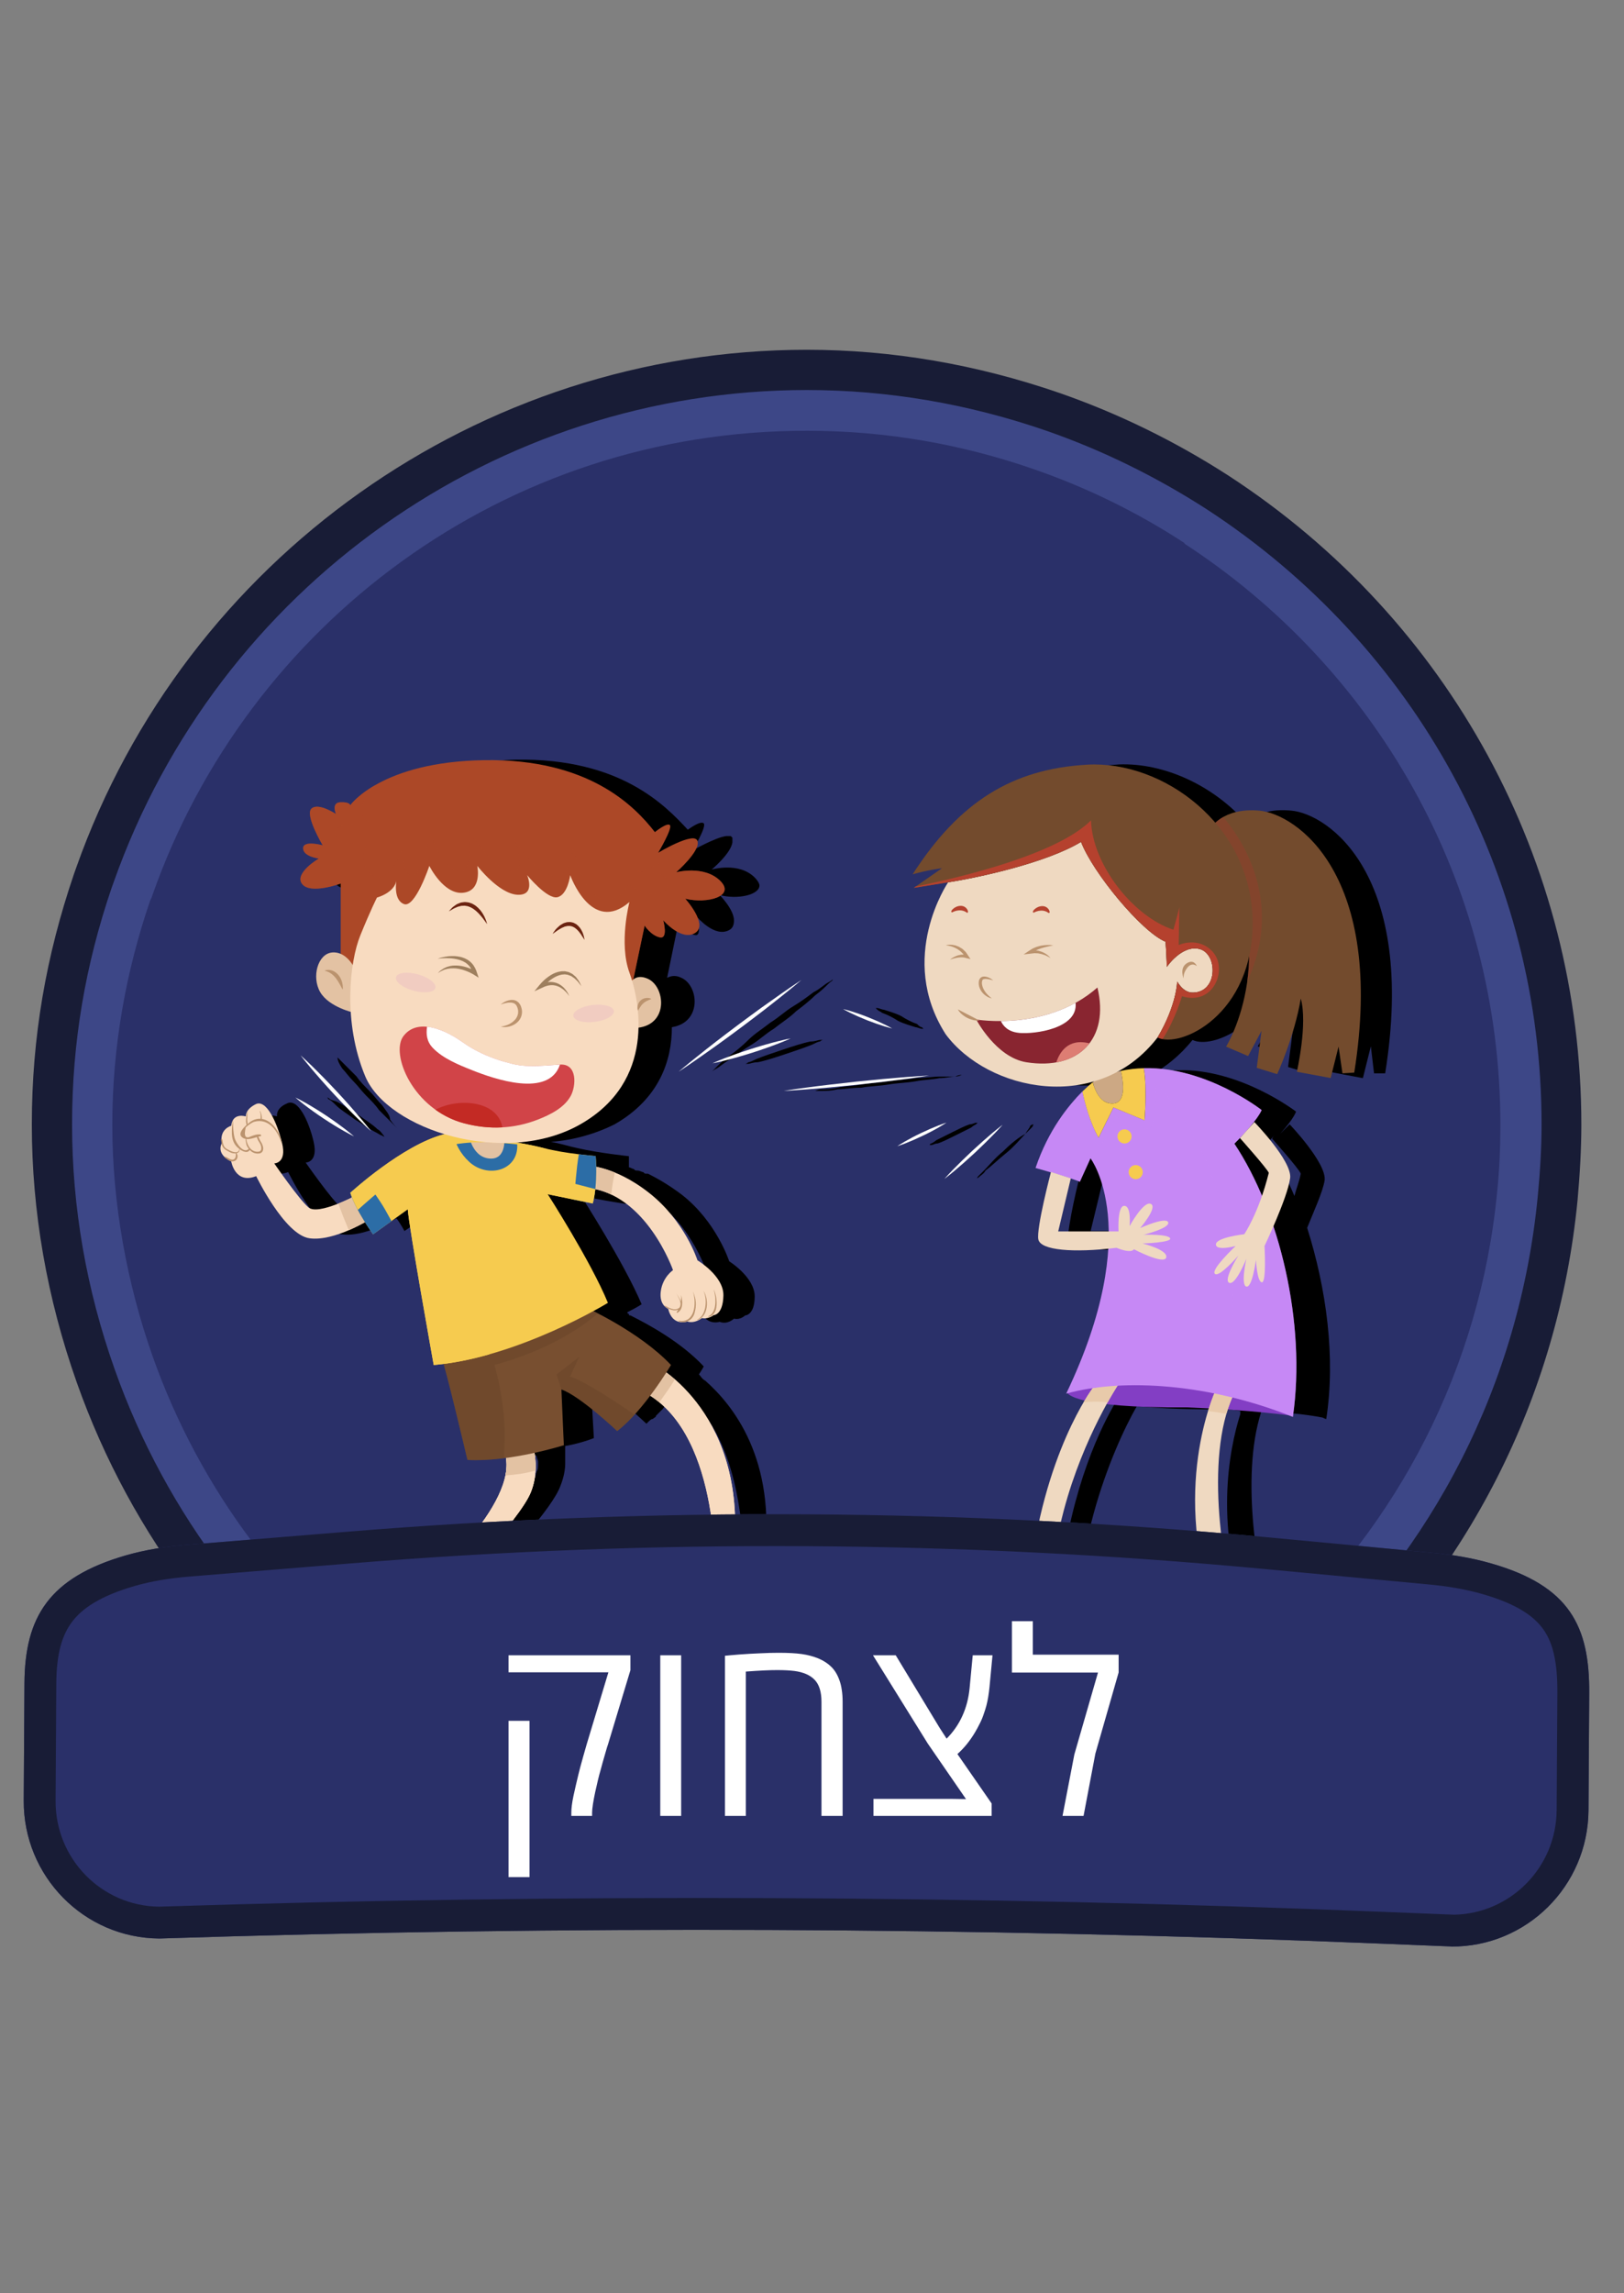 <svg width="102" height="144" viewBox="0 0 102 144" fill="none" xmlns="http://www.w3.org/2000/svg">
<rect x="0" y="0" width="102" height="144" fill="#808080" stroke="none"/>
<path d="M50.675 119.285C30.128 119.285 11.693 106.232 4.824 86.815C2.951 81.522 1.999 76.081 1.999 70.609C1.999 65.138 2.891 60.024 4.646 54.88L4.794 54.463C11.663 35.076 30.099 21.963 50.675 21.963C56.027 21.963 61.35 22.885 66.524 24.669C70.211 25.948 73.809 27.702 77.169 29.873C91.055 38.912 99.321 54.136 99.321 70.609C99.321 72.126 99.232 73.702 99.083 75.367C96.645 100.404 75.831 119.285 50.645 119.285H50.675Z" fill="#181C36"/>
<path d="M50.675 116.757C31.199 116.757 13.715 104.388 7.203 85.982C5.419 80.957 4.527 75.783 4.527 70.609C4.527 65.435 5.359 60.589 7.024 55.712L7.143 55.385C13.685 36.89 31.169 24.491 50.675 24.491C55.76 24.491 60.814 25.353 65.721 27.048C69.229 28.267 72.619 29.932 75.801 31.984C88.943 40.547 96.823 54.969 96.823 70.609C96.823 72.066 96.734 73.553 96.585 75.099C94.296 98.828 74.552 116.728 50.675 116.728V116.757Z" fill="#3D4787"/>
<path d="M74.432 34.125C71.489 32.193 68.277 30.617 64.917 29.457C60.457 27.911 55.699 27.048 50.704 27.048C31.674 27.019 15.558 39.21 9.581 56.188C9.551 56.307 9.492 56.426 9.432 56.545C7.916 60.976 7.053 65.704 7.053 70.639C7.053 75.575 7.975 80.601 9.581 85.15C15.558 102.069 31.674 114.231 50.645 114.231C73.302 114.231 91.887 96.955 94.028 74.891C94.176 73.494 94.236 72.067 94.236 70.639C94.236 55.326 86.326 41.886 74.373 34.125H74.432Z" fill="#2A3069"/>
<g clip-path="url(#clip0_1172_15778)">
<path d="M53.9 100.1C53.6 99.1 52.7 97.6 50.8 98.3H50.7C50.5 98.4 50.4 98.5 50.2 98.7C50.4 98.5 50.6 98.4 50.7 98.3L48.6 98.8C48.6 98.8 48.5 98.3 48 98.3V98C48.8 91.6 46 88.2 44.3 86.7C44.1 86.6 44 86.4 43.9 86.3C44.1 86 44.2 85.8 44.2 85.8C42.8 84.3 40.8 83.2 39.6 82.6C39.5 82.6 39.5 82.6 39.5 82.5C39.5 82.5 39.4 82.5 39.4 82.4C40 82.1 40.3 81.9 40.3 81.9C39.2 79.3 36.5 75.1 36.5 75.1L38.1 75.4L39.3 75.6C39.4 75.3 39.4 75 39.5 74.7C39.6 74.7 39.7 74.7 39.8 74.8C39.9 74.8 39.9 74.9 40 74.9C40.2 75 40.3 75 40.5 75.1C43.2 76.3 44.4 79.9 44.4 79.9C44.4 79.9 43.8 80.3 43.6 81.2C43.4 82 44 82.2 44 82.2C44.3 83.3 45.2 83 45.2 83C45.7 83.2 46.1 82.8 46.1 82.8C46.5 82.9 46.8 82.6 46.8 82.6C46.8 82.6 47.4 82.6 47.4 81.4C47.4 80.2 45.8 79.2 45.8 79.2C45.8 79.2 45 76.7 42.8 75C42 74.4 41.3 74 40.7 73.7H40.6C40.5 73.7 40.5 73.7 40.4 73.6C40.3 73.6 40.2 73.5 40 73.5C39.9 73.5 39.9 73.5 39.8 73.4C39.7 73.4 39.6 73.3 39.5 73.3C39.5 73 39.5 72.8 39.5 72.7V72.6C39.5 72.6 37.6 72.4 36.3 72.1C35.8 72 35.2 71.8 34.6 71.7C36 71.6 37.4 71.2 38.6 70.6C41.4 69 42.2 66.6 42.2 64.5C44.1 64.2 43.9 61.9 42.8 61.4C42.4 61.2 42.1 61.3 41.9 61.4L42.6 58C42.6 58 43 58.6 43.6 58.7C43.9 58.8 43.9 58.5 43.9 58.2C43.9 57.9 43.8 57.6 43.8 57.6C43.8 57.6 44.9 58.9 45.8 58.4C46 58.3 46.1 58.1 46.1 57.8C46.1 57.1 45.2 56.2 45.2 56.2C46.3 56.5 47.7 56.2 47.7 55.6C47.7 55.5 47.6 55.3 47.4 55.1C46.4 54.1 44.7 54.6 44.7 54.6C44.7 54.6 45.9 53.6 46 52.9C46 52.8 46 52.7 46 52.6L45.9 52.5C45.9 52.5 45.8 52.5 45.7 52.5C45.7 52.5 45.7 52.5 45.6 52.5C44.9 52.6 43.5 53.4 43.5 53.4C43.5 53.4 44.4 51.9 44.2 51.7C44 51.5 43.2 52.1 43.2 52.1C41.8 50.6 39 47.6 32.4 47.7C28.9 47.8 26.7 48.6 25.5 49.3C25.5 49.3 25.4 49.3 25.4 49.4L25.3 49.5C25.2 49.6 25.1 49.6 25 49.7C25 49.7 24.9 49.7 24.9 49.8C24.8 49.8 24.8 49.8 24.7 49.9C24.7 49.9 24.7 49.9 24.6 49.9C24.6 50 24.5 50.1 24.4 50.1C24.3 50.2 24.3 50.2 24.2 50.3L24.1 50.4C24.1 50.4 24.1 50.5 24 50.5C24 50.5 24 50.3 23.4 50.3C23.1 50.4 23 50.6 23 50.8C23 51 23.1 51.2 23.1 51.2C23.1 51.2 22 50.5 21.6 50.9C21.5 50.8 21.5 50.9 21.5 51C21.4 51.6 22.3 53.1 22.3 53.1C22.3 53.1 21.1 52.8 21.1 53.3C21.1 53.8 22.1 53.9 22.1 53.9C22.1 53.9 20.9 54.6 21 55.2C21 55.3 21 55.4 21.1 55.5C21.6 56.2 23.5 55.5 23.5 55.5V59.9C23.3 59.8 23.2 59.8 22.9 59.8C22 59.9 21.6 61.3 22.2 62.3C22.5 63 23.6 63.4 24 63.5C24.1 64.8 24.3 66.2 24.9 67.5C25.6 69.1 27.5 70.4 29.9 71.1C27.3 71.9 24 74.9 24 74.9C24 75 24.1 75.1 24.1 75.2C24 75.3 23.8 75.3 23.6 75.4C22.8 75.7 21.8 76.1 21.4 75.8C20.8 75.3 19.2 73 19.2 73C19.2 73 20 73 19.7 71.7C19.4 70.4 18.7 68.9 18 69.3C17.3 69.6 17.4 70.1 17.4 70.1C17.4 70.1 16.8 69.9 16.6 70.3C16.6 70.4 16.5 70.5 16.5 70.6C16.5 70.6 15.9 70.8 15.9 71.4C15.9 71.5 15.9 71.6 15.9 71.7C15.8 71.8 15.7 72.2 16.1 72.5C16.2 72.6 16.3 72.7 16.4 72.7C16.4 72.7 16.4 72.7 16.5 72.7C16.5 72.7 16.7 74.1 18.1 73.6C18.1 73.6 19.9 77.3 21.4 77.5C22.6 77.7 24.2 76.9 24.9 76.5C25.2 76.9 25.4 77.3 25.4 77.3L26.6 76.5L27.6 75.8C27.7 76.8 29.2 85.6 29.2 85.6H29.3C29.5 85.6 29.6 85.6 29.8 85.5C30.2 86.7 31.3 91.5 31.3 91.5H31.4C31.7 91.5 32 91.5 32.4 91.5C32.5 91.5 32.5 91.5 32.6 91.5C32.9 91.5 33.2 91.5 33.5 91.4H33.6H33.7C33.7 91.5 33.8 91.7 33.8 91.8V91.9C33.8 92.1 33.8 92.3 33.7 92.4C33.2 94.9 30.2 97.8 29 98.9C28.9 98.8 28.7 98.7 28.5 98.7C28.1 98.7 27.4 100.1 27 100.9C26.8 101.2 26.8 101.4 26.8 101.4C28.9 103.6 33.1 104.2 33.1 104.2L33.2 103.9V103.8C33.7 102.1 32.9 100.9 32.1 100.3C31.4 99.8 30.8 99.5 30.8 99.5C30.8 99.3 30.7 99.2 30.6 99.1C31.8 97.8 34.7 94.7 35.2 93.3C35.4 92.8 35.5 92.3 35.5 91.9V91.8C35.5 91.6 35.5 91.4 35.5 91.2V91.1C35.5 91 35.5 90.9 35.5 90.8C36.6 90.6 37.3 90.3 37.3 90.3L37.1 86.8C38.3 87.2 40.6 89.4 40.6 89.4L40.7 89.3C40.8 89.2 40.9 89.1 41 89.1C41.1 89 41.2 89 41.2 88.9C41.3 88.8 41.4 88.7 41.5 88.6L41.6 88.5C41.9 88.1 42.3 87.7 42.6 87.3C42.6 87.3 42.7 87.3 42.7 87.4C42.8 87.4 42.8 87.5 42.9 87.5C46.4 90 46.7 96.3 46.7 98.1H46.3L46.1 100.9C46.4 101 46.6 101 46.9 101C46.7 101 46.4 100.9 46.2 100.9V101.2C46.2 101.2 48.9 102.6 54 100.3C54.1 100.8 54 100.5 53.9 100.1ZM53.2 100.5C53.5 100.4 53.7 100.2 53.8 100.2C53.7 100.2 53.5 100.3 53.2 100.5Z" fill="black"/>
<path d="M21.5 67.1C21.7 67.3 21.9 67.6 22.2 67.9C22.5 68.2 22.7 68.5 23 68.8C23.3 69.1 23.6 69.4 23.8 69.7C24.1 70 24.3 70.2 24.5 70.4C24.7 70.6 24.9 70.8 25 70.9C24.9 70.8 24.7 70.6 24.5 70.3C24.5 70 24.2 69.7 24 69.4C23.7 69.1 23.5 68.8 23.2 68.5C22.9 68.2 22.6 67.9 22.4 67.6C22.1 67.3 21.9 67.1 21.7 66.9C21.5 66.7 21.3 66.5 21.2 66.4C21.2 66.6 21.3 66.8 21.5 67.1Z" fill="black"/>
<path d="M21.1 69.4C21.4 69.7 21.9 70 22.3 70.3C22.8 70.6 23.2 70.9 23.6 71.1C23.8 71.2 23.9 71.3 24 71.3C24.1 71.4 24.2 71.4 24.2 71.4C24.2 71.4 24.1 71.4 24.1 71.3C24 71.2 23.9 71 23.7 70.9C23.4 70.6 22.9 70.3 22.5 70C22 69.7 21.6 69.4 21.2 69.2C21 69.1 20.8 69.1 20.7 69C20.6 68.9 20.5 68.9 20.5 68.9C20.5 68.9 20.6 68.9 20.6 69C20.8 69.1 20.9 69.2 21.1 69.4Z" fill="black"/>
<path d="M45.8 66.3C45.4 66.6 45.2 66.8 45 67C44.8 67.2 44.7 67.3 44.7 67.3C44.7 67.3 44.8 67.2 45 67.1C45.2 67 45.5 66.7 45.9 66.5C46.3 66.2 46.7 65.9 47.2 65.6C47.7 65.3 48.1 64.9 48.6 64.6C49.1 64.2 49.6 63.9 50 63.5C50.4 63.2 50.9 62.8 51.2 62.5C51.6 62.2 51.8 62 52 61.8C52.2 61.6 52.3 61.6 52.3 61.5C52.3 61.5 52.2 61.6 52 61.7C51.8 61.8 51.5 62.1 51.1 62.3C50.7 62.6 50.3 62.9 49.8 63.2C49.3 63.5 48.9 63.9 48.4 64.2C47.9 64.6 47.4 64.9 47 65.3C46.6 65.7 46.1 66.1 45.8 66.3Z" fill="black"/>
<path d="M49.2 65.9C48.6 66.1 48 66.3 47.5 66.5C47.3 66.6 47.1 66.7 47 66.7C46.9 66.8 46.8 66.8 46.8 66.8C46.8 66.8 46.9 66.8 47 66.8C47.1 66.8 47.3 66.7 47.6 66.7C48.1 66.6 48.7 66.4 49.3 66.2C49.9 66 50.5 65.8 51 65.6C51.2 65.5 51.4 65.4 51.5 65.4C51.6 65.3 51.7 65.3 51.7 65.3C51.7 65.3 51.6 65.3 51.5 65.3C51.4 65.3 51.2 65.4 50.9 65.4C50.4 65.5 49.8 65.7 49.2 65.9Z" fill="black"/>
<path d="M77.9 104.1C78.8 104.5 79.5 104.6 79.8 104.4C79.3 104.1 78.2 103.4 76.4 102C75 100.9 74.2 100.4 73.7 100.2C73.7 101 75.1 102.7 77.9 104.1Z" fill="black"/>
<path d="M81.1 50.9C80 50.8 79.3 51 78.8 51.3C78.8 51.3 78.8 51.3 78.7 51.3C78.6 51.4 78.5 51.4 78.5 51.5L78.4 51.6L78.3 51.7C76.2 49.3 73.1 47.9 70.3 48C65.6 48.3 62.3 50.3 59.3 54.9C60.2 54.6 61.1 54.5 61.1 54.5L59.5 55.6L59.4 55.7L61.6 55.4C61.6 55.4 58.4 60.1 61.4 64.9C63.3 67.4 67.2 68.9 70.7 67.8C70.7 67.8 70.7 67.8 70.6 67.9C70.4 68 70.2 68.2 69.9 68.5C69.9 68.5 69.9 68.5 69.8 68.6C69.7 68.7 69.6 68.8 69.5 68.9C68.7 69.8 67.6 71.3 66.9 73.3C67.3 73.4 67.6 73.5 67.9 73.6C67.8 73.8 67 77.2 67.1 77.8C67.2 78.4 69 78.6 71.5 78.4C71.4 80.7 70.7 83.7 68.9 87.5H69C69 87.6 69.2 87.8 70.1 88C69.2 89.5 67.3 93.3 66.6 99.3C66.4 99 66.3 98.7 66.1 98.5L66 98.6C65 97 64.1 95.8 63 96.6L62.9 96.7C62.5 97.4 63.2 99.3 64.6 101C65.4 102 66.1 102.5 66.6 102.7C67 102.8 67.4 102.8 67.6 102.6C67.7 102.5 67.8 102.3 67.8 102C67.9 100.9 67.7 98.6 68.7 95C69.5 92.1 70.6 89.7 71.4 88.3C72.5 88.4 74.1 88.5 76.5 88.5C77 88.5 77.4 88.5 77.9 88.6V88.7C77.9 88.7 77.9 88.7 77.9 88.8C77.2 91 76.2 96 78.5 101.9C78.2 101.7 77.9 101.4 77.6 101.2C75.7 99.8 74.1 99.5 73.8 100.2C73.8 100.3 73.8 100.3 73.8 100.4C74.3 100.6 75.1 101.1 76.5 102.2C78.3 103.6 79.4 104.3 79.9 104.6C80.4 104.4 80.5 103.7 80 102.3C80 102.2 79.9 102 79.9 101.8C79 99.2 77.9 92.8 79.2 88.7V88.6C81.2 88.7 82.5 88.9 83 89C83.1 89 83.2 89.1 83.3 89.1C83.9 85.2 83.3 80.9 82.1 77.1C82.5 76.1 83.1 74.8 83.2 74.1C83.3 73 81 70.6 81 70.6L80.4 71.2C81.3 70.2 81.4 69.8 81.4 69.8C81.4 69.8 77.9 67.1 74 67.2C73.5 67.2 73 67.3 72.6 67.4C72.5 67.4 72.4 67.4 72.3 67.5C73.2 67 74.1 66.3 74.9 65.3C76.1 65.9 79.7 64.4 80.6 60.2C80.6 60.8 80.6 61.3 80.5 61.8C80 64.1 79 65.7 79 65.7L80.4 66.3L81.2 64.7L80.9 67L82.2 67.4C82.2 67.4 83.3 65 83.7 62.7C84.1 64.3 83.5 67.3 83.5 67.3L85.6 67.7L86.1 65.7L86.3 67.4H87C89 54.9 83.4 51.1 81.1 50.9ZM80 71.3L79.9 71.5C79.9 71.5 81.6 73.4 81.7 73.7C81.6 74.2 81.4 74.7 81.3 75.1C80.8 73.9 80.2 72.8 79.6 71.8C79.7 71.6 79.9 71.5 80 71.3ZM68.5 77.3L69.3 74C69.8 74.2 69.9 74.2 69.9 74.2L70.6 72.7C70.6 72.7 71.7 74.1 71.7 77.3H68.5ZM76.9 62.3C76.3 62.3 75.9 61.6 75.9 61.6C75.9 61.6 76.3 62.4 76.9 62.3Z" fill="black"/>
<path d="M64.4 71.2C64.6 71 64.7 70.9 64.8 70.8C64.9 70.7 64.9 70.6 64.9 70.6C64.9 70.6 64.8 70.6 64.7 70.7C64.7 70.8 64.5 71 64.4 71.2C64 71.4 63.5 71.8 63 72.3C62.5 72.7 62.1 73.2 61.8 73.5C61.6 73.7 61.5 73.8 61.4 73.9C61.4 74 61.3 74 61.3 74C61.3 74 61.4 74 61.5 73.9C61.6 73.8 61.8 73.7 61.9 73.5C62.3 73.2 62.7 72.8 63.2 72.4C63.7 72 64.1 71.5 64.4 71.2Z" fill="black"/>
<path d="M61.4 70.5H61.3C61.2 70.5 61.1 70.6 60.9 70.6C60.6 70.7 60.2 70.9 59.8 71.1C59.4 71.3 59 71.5 58.8 71.6C58.7 71.7 58.5 71.8 58.5 71.8C58.4 71.8 58.4 71.9 58.4 71.9H58.5C58.6 71.9 58.7 71.8 58.9 71.8C59.2 71.7 59.6 71.5 60 71.3C60.4 71.1 60.8 70.9 61 70.8C61.1 70.7 61.3 70.6 61.3 70.6C61.4 70.5 61.4 70.5 61.4 70.5Z" fill="black"/>
<path d="M60 67.6C60.2 67.6 60.4 67.5 60.4 67.5C60.3 67.5 60.2 67.5 60 67.6C59.7 67.6 59.4 67.6 59 67.6C58.6 67.6 58.1 67.7 57.5 67.7C57 67.8 56.4 67.8 55.8 67.9C55.2 68 54.7 68 54.1 68.1C53.6 68.2 53.1 68.2 52.6 68.3C52.2 68.4 51.8 68.4 51.6 68.4C51.4 68.4 51.2 68.5 51.2 68.5C51.2 68.5 51.3 68.5 51.6 68.5C51.9 68.5 52.2 68.5 52.6 68.4C53 68.4 53.5 68.3 54.1 68.3C54.6 68.2 55.2 68.2 55.8 68.1C56.4 68 56.9 68 57.5 67.9C58 67.8 58.5 67.8 59 67.7C59.4 67.7 59.7 67.6 60 67.6Z" fill="black"/>
<path d="M55.4 63.6C55.7 63.7 56.1 63.9 56.4 64.1C56.8 64.3 57.2 64.4 57.5 64.5C57.6 64.5 57.8 64.6 57.9 64.6C58 64.6 58 64.6 58 64.6C58 64.6 58 64.6 57.9 64.5C57.8 64.5 57.7 64.4 57.6 64.3C57.3 64.2 56.9 64 56.6 63.8C56.2 63.6 55.8 63.5 55.5 63.4C55.4 63.4 55.2 63.3 55.1 63.3C55 63.3 55 63.3 55 63.3C55 63.3 55 63.3 55.1 63.4C55.2 63.5 55.3 63.5 55.4 63.6Z" fill="black"/>
</g>
<path d="M41.13 85.712C41.13 85.712 47.122 88.785 46.046 97.912L45.922 98.957H44.908C44.908 98.957 45.276 89.523 40.114 87.25L41.127 85.715L41.13 85.712Z" fill="#F8DBC0"/>
<path d="M41.13 85.712C41.13 85.712 47.122 88.785 46.046 97.912L45.922 98.957H44.908C44.908 98.957 45.276 89.523 40.114 87.25L41.127 85.715L41.13 85.712Z" fill="#F8DBC0"/>
<path d="M41.414 88.052C41.025 87.731 40.595 87.458 40.117 87.247L41.13 85.712C41.13 85.712 41.665 85.99 42.387 86.617C42.089 87.115 41.749 87.582 41.414 88.052Z" fill="#E3C2A3"/>
<path d="M33.327 90.29C33.327 90.29 34.035 92.012 33.327 93.731C32.622 95.452 28.195 100.03 28.195 100.03L26.565 99.601C26.565 99.601 32.619 94.468 31.727 91.303L33.325 90.29H33.327Z" fill="#F8DBC0"/>
<path d="M33.327 90.29C33.327 90.29 34.035 92.012 33.327 93.731C32.622 95.452 28.195 100.03 28.195 100.03L26.565 99.601C26.565 99.601 32.619 94.468 31.727 91.303L33.325 90.29H33.327Z" fill="#F8DBC0"/>
<path d="M33.327 90.29C33.327 90.29 34.035 92.012 33.327 93.731C32.622 95.452 28.195 100.03 28.195 100.03L26.565 99.601C26.565 99.601 32.619 94.468 31.727 91.303L33.325 90.29H33.327Z" fill="#F8DBC0"/>
<path d="M31.744 92.647C31.839 92.177 31.847 91.722 31.728 91.303L33.325 90.29C33.325 90.29 33.693 91.19 33.63 92.336C33.014 92.522 32.382 92.601 31.744 92.647Z" fill="#E3C2A3"/>
<path d="M51.908 100.058C52.049 100.463 52.103 100.769 52.103 100.769C47.003 103.042 44.298 101.628 44.298 101.628L44.319 101.282C48.146 102.182 51.932 100.134 51.911 100.055L51.908 100.058Z" fill="#3B8BC0"/>
<path d="M48.676 98.242L48.811 98.209C50.716 97.552 51.568 99.09 51.905 100.058C51.922 100.114 49.916 101.214 47.346 101.463C47.165 99.393 48.073 98.563 48.676 98.242Z" fill="#2C6DA6"/>
<path d="M44.316 101.284L44.481 98.473L45.495 98.4C46.325 97.817 46.57 98.738 46.57 98.738L48.678 98.238C48.076 98.56 47.17 99.389 47.349 101.46C46.392 101.552 45.354 101.527 44.316 101.281V101.284Z" fill="#D02E26"/>
<path d="M31.255 104.238L31.114 104.516C31.114 104.516 26.936 103.87 24.847 101.689C24.847 101.689 24.944 101.476 25.096 101.165C26.863 102.827 29.695 103.8 31.255 104.235V104.238Z" fill="#3B8BC0"/>
<path d="M30.185 100.628C31.012 101.298 31.831 102.433 31.298 104.149L31.255 104.238C30.204 103.944 28.572 103.406 27.077 102.576C27.744 100.844 29.185 100.576 30.188 100.63L30.185 100.628Z" fill="#2C6DA6"/>
<path d="M26.566 98.957C27.057 98.925 27.333 99.479 27.333 99.479C27.333 99.479 28.53 98.676 28.868 99.86C28.868 99.86 29.527 100.098 30.182 100.628C29.179 100.573 27.738 100.841 27.071 102.573C26.352 102.173 25.663 101.706 25.09 101.165C25.476 100.379 26.209 98.976 26.563 98.955L26.566 98.957Z" fill="#D02E26"/>
<path d="M36.706 82.055C36.706 82.055 40.146 83.593 42.143 85.712C42.143 85.712 40.454 88.568 38.762 89.86C38.762 89.86 36.427 87.647 35.26 87.247L35.414 90.749C35.414 90.749 32.033 91.825 29.36 91.671C29.36 91.671 27.884 85.433 27.763 85.371C27.638 85.309 36.703 82.052 36.703 82.052L36.706 82.055Z" fill="#784F30"/>
<g style="mix-blend-mode:multiply" opacity="0.4">
<path d="M36.379 85.201L35.806 86.431C36.768 86.752 38.782 88.09 39.857 88.836C39.506 89.223 39.136 89.579 38.765 89.863C38.765 89.863 36.43 87.65 35.263 87.25L34.955 86.306L36.379 85.201Z" fill="#634126"/>
<path d="M36.706 82.055C36.706 82.055 37.035 82.204 37.552 82.469C36.722 83.19 34.649 84.723 31.055 85.712C31.055 85.712 31.83 88.25 31.681 90.812C31.665 91.076 31.663 91.325 31.663 91.566C30.901 91.663 30.103 91.717 29.36 91.674C29.36 91.674 27.884 85.436 27.763 85.374C27.638 85.312 36.703 82.055 36.703 82.055H36.706Z" fill="#634126"/>
</g>
<path d="M41.13 52.25C41.13 52.25 41.93 51.604 42.082 51.821C42.236 52.037 41.344 53.542 41.344 53.542C41.344 53.542 43.587 52.191 43.803 52.804C44.019 53.418 42.468 54.772 42.468 54.772C42.468 54.772 44.203 54.31 45.219 55.294C46.233 56.277 44.419 56.769 43.038 56.431C43.038 56.431 44.514 58.061 43.652 58.583C42.792 59.104 41.655 57.783 41.655 57.783C41.655 57.783 41.992 58.98 41.438 58.858C40.884 58.737 40.487 58.12 40.487 58.12L39.736 61.696L21.404 60.61V55.477C21.404 55.477 19.498 56.183 18.977 55.507C18.455 54.831 20.023 53.91 20.023 53.91C20.023 53.91 19.039 53.788 19.039 53.264C19.039 52.739 20.269 53.08 20.269 53.08C20.269 53.08 19.131 51.175 19.563 50.775C19.993 50.375 21.099 51.113 21.099 51.113C21.099 51.113 20.79 50.407 21.374 50.375C21.958 50.345 22.004 50.559 22.004 50.559C22.004 50.561 23.925 47.826 30.439 47.732C36.952 47.64 39.841 50.588 41.13 52.248V52.25Z" fill="#AC4827"/>
<g opacity="0.6">
<g style="mix-blend-mode:multiply">
<path d="M20.023 53.91C20.023 53.91 19.039 53.789 19.039 53.264C19.039 52.74 20.269 53.081 20.269 53.081C20.269 53.081 19.131 51.175 19.563 50.775C19.993 50.375 21.099 51.113 21.099 51.113C21.099 51.113 20.79 50.408 21.374 50.375C21.958 50.346 22.004 50.559 22.004 50.559C22.004 50.559 22.417 49.97 23.509 49.332C23.206 49.724 22.936 50.11 22.817 50.4C22.461 51.259 23.247 51.729 23.247 51.729C23.247 51.729 20.688 51.564 21.082 52.467C21.48 53.367 23.247 52.754 23.247 52.754C23.247 52.754 22.244 53.943 23.296 54.883C24.347 55.826 25.274 53.327 25.274 53.327C25.274 53.327 25.233 54.802 25.847 55.008C26.46 55.213 27.036 52.346 27.036 52.346C27.036 52.346 27.733 54.435 28.771 54.716C29.809 54.997 29.393 52.067 29.393 52.067C29.393 52.067 31.012 54.681 32.12 54.716C33.228 54.751 32.19 52.456 32.19 52.456C32.19 52.456 33.101 54.31 34.46 54.926C35.822 55.54 36.009 53.164 36.009 53.164C36.009 53.164 36.582 56.348 37.936 56.443C39.287 56.537 39.379 55.543 39.379 55.543C39.379 55.543 41.541 56.772 41.909 55.708C42.276 54.643 40.033 54.718 40.033 54.718C40.033 54.718 42.401 54.11 43.138 53.208C43.357 52.94 43.425 52.767 43.417 52.656C43.611 52.637 43.757 52.675 43.803 52.808C44.019 53.421 42.468 54.775 42.468 54.775C42.468 54.775 44.203 54.313 45.219 55.297C46.233 56.281 44.419 56.772 43.038 56.434C43.038 56.434 44.514 58.064 43.652 58.586C42.792 59.107 41.655 57.786 41.655 57.786C41.655 57.786 41.992 58.983 41.438 58.861C40.884 58.74 40.487 58.124 40.487 58.124L39.736 61.699L21.404 60.613V55.48C21.404 55.48 19.498 56.186 18.977 55.51C18.455 54.835 20.023 53.913 20.023 53.913V53.91Z" fill="#AC4827"/>
</g>
</g>
<path d="M36.706 73.177C36.706 73.177 38.487 73.114 40.762 74.898C43.035 76.682 43.806 79.138 43.806 79.138C43.806 79.138 45.465 80.122 45.435 81.352C45.406 82.582 44.822 82.582 44.822 82.582C44.822 82.582 44.484 82.857 44.084 82.765C44.084 82.765 43.654 83.133 43.162 82.982C43.162 82.982 42.241 83.32 41.965 82.182C41.965 82.182 41.381 81.965 41.503 81.076C41.625 80.184 42.27 79.755 42.27 79.755C42.27 79.755 40.611 74.993 36.925 74.593L36.709 73.179L36.706 73.177Z" fill="#F8DBC0"/>
<path d="M38.622 73.628C38.506 74.082 38.444 74.544 38.392 75.011C37.944 74.798 37.454 74.649 36.922 74.59L36.706 73.176C36.706 73.176 37.465 73.155 38.622 73.628Z" fill="#E3C2A3"/>
<path d="M41.765 81.99C42.022 82.122 42.344 82.325 42.627 82.147C42.657 82.128 42.682 82.103 42.7 82.076C42.722 82.028 42.741 81.974 42.746 81.909C42.746 81.898 42.746 81.885 42.749 81.874C42.736 81.644 42.565 81.36 42.482 81.228C42.563 81.341 42.698 81.536 42.765 81.731C42.782 81.603 42.798 81.479 42.784 81.349C42.784 81.344 42.79 81.347 42.792 81.349C42.876 81.709 42.922 82.236 42.541 82.436C42.517 82.449 42.492 82.412 42.503 82.39C42.538 82.328 42.574 82.279 42.609 82.228C42.338 82.368 41.968 82.193 41.749 82.025C41.733 82.011 41.741 81.979 41.765 81.99Z" fill="#BB936E"/>
<path d="M42.638 82.928C43.66 83.114 43.755 81.795 43.525 81.117C43.525 81.111 43.53 81.111 43.53 81.117C43.727 81.571 43.757 81.971 43.622 82.452C43.492 82.906 43.065 83.13 42.633 82.965C42.614 82.957 42.614 82.925 42.638 82.93V82.928Z" fill="#BB936E"/>
<path d="M43.798 82.858C44.379 82.601 44.444 81.525 44.171 81.042C44.535 81.544 44.506 82.663 43.806 82.882C43.792 82.888 43.779 82.866 43.795 82.858H43.798Z" fill="#BB936E"/>
<path d="M44.487 82.655C45.052 82.409 44.976 81.447 44.83 80.982C44.83 80.977 44.835 80.977 44.835 80.982C45.054 81.423 45.187 82.571 44.498 82.69C44.481 82.693 44.468 82.666 44.487 82.658V82.655Z" fill="#BB936E"/>
<path d="M22.387 75.05C22.387 75.05 19.99 76.339 19.377 75.818C18.763 75.296 17.226 73.053 17.226 73.053C17.226 73.053 18.026 73.05 17.717 71.777C17.409 70.504 16.734 68.999 16.058 69.337C15.382 69.675 15.444 70.104 15.444 70.104C15.444 70.104 14.615 69.829 14.523 70.688C14.523 70.688 13.755 70.899 13.939 71.777C13.939 71.777 13.509 72.439 14.523 72.931C14.523 72.931 14.763 74.38 16.09 73.853C16.09 73.853 17.871 77.539 19.439 77.755C21.006 77.972 23.25 76.558 23.25 76.558L22.39 75.053L22.387 75.05Z" fill="#F8DBC0"/>
<path d="M21.639 76.596C21.504 76.283 21.388 75.923 21.25 75.577C21.869 75.331 22.388 75.05 22.388 75.05L23.247 76.556C23.247 76.556 22.677 76.915 21.909 77.245C21.823 77.029 21.731 76.812 21.639 76.596Z" fill="#E3C2A3"/>
<path d="M13.882 71.54C13.92 71.707 13.904 71.88 14.004 72.032C14.109 72.191 14.285 72.269 14.453 72.353C14.55 72.402 14.685 72.434 14.804 72.421C14.839 72.607 14.788 72.864 14.531 72.81C14.385 72.78 14.28 72.669 14.136 72.632C14.101 72.621 14.096 72.672 14.12 72.688C14.32 72.826 14.504 73.013 14.763 72.886C14.858 72.84 14.901 72.748 14.917 72.65C14.934 72.55 14.899 72.488 14.855 72.413C14.969 72.388 15.055 72.313 15.047 72.159C15.261 72.313 15.553 72.437 15.685 72.207C15.685 72.207 15.685 72.207 15.688 72.21C15.847 72.386 16.08 72.469 16.312 72.423C16.49 72.388 16.555 72.204 16.526 72.042C16.504 71.926 16.463 71.823 16.401 71.724C16.328 71.61 16.279 71.494 16.226 71.372C16.274 71.359 16.32 71.35 16.363 71.342C16.436 71.332 16.396 71.237 16.339 71.232C16.115 71.221 15.988 71.272 15.782 71.345C15.415 71.537 15.299 71.353 15.436 70.786C15.477 70.753 15.517 70.721 15.558 70.688C15.674 70.591 15.801 70.51 15.939 70.445C16.858 70.175 17.45 71.005 17.677 71.778C17.677 71.786 17.69 71.786 17.69 71.778C17.607 71.099 17.082 70.353 16.444 70.259C16.458 70.175 16.431 70.08 16.42 69.999C16.417 69.972 16.352 69.796 16.355 69.794V69.791C16.347 69.783 16.347 69.783 16.336 69.778C16.323 69.769 16.312 69.786 16.317 69.796C16.382 69.926 16.377 70.099 16.371 70.251C16.131 70.234 15.877 70.31 15.623 70.521C15.601 70.537 15.574 70.561 15.544 70.588C15.555 70.478 15.517 70.361 15.528 70.251C15.542 70.099 15.547 69.945 15.558 69.794C15.558 69.788 15.55 69.786 15.55 69.791C15.49 70.061 15.393 70.361 15.49 70.634C15.271 70.832 14.953 71.172 15.18 71.388C15.261 71.467 15.352 71.505 15.453 71.521C15.425 71.545 15.417 71.575 15.431 71.613C15.431 71.637 15.436 71.659 15.442 71.68C15.45 71.759 15.466 71.832 15.49 71.907C15.517 71.991 15.572 72.069 15.628 72.137C15.296 72.483 14.817 71.769 14.736 71.456C14.642 71.08 14.642 70.71 14.634 70.326C14.634 70.323 14.628 70.321 14.628 70.326C14.555 70.883 14.442 71.588 14.899 72.032C14.936 72.067 14.985 72.107 15.036 72.145C14.966 72.55 14.45 72.264 14.255 72.153C14.058 72.04 14.02 71.883 13.982 71.675C13.966 71.58 13.982 71.586 13.936 71.518C13.92 71.496 13.885 71.507 13.89 71.534L13.882 71.54ZM15.466 71.526C15.677 71.548 15.917 71.464 16.131 71.402C16.163 71.486 16.188 71.572 16.236 71.65C16.277 71.718 16.328 71.786 16.358 71.859C16.42 72.013 16.477 72.294 16.231 72.318C16.012 72.34 15.842 72.251 15.717 72.11C15.715 72.096 15.704 72.086 15.693 72.083C15.569 71.929 15.496 71.721 15.466 71.523V71.526Z" fill="#BB936E"/>
<path d="M30.838 71.485C30.838 71.485 32.898 71.761 34.187 72.099C35.479 72.436 37.414 72.59 37.414 72.59C37.414 72.59 37.568 74.279 37.23 75.571L34.403 74.988C34.403 74.988 37.109 79.198 38.182 81.809C38.182 81.809 32.557 85.249 27.241 85.712C27.241 85.712 25.674 76.985 25.612 75.939L23.431 77.506C23.431 77.506 22.323 75.971 22.001 74.896C22.001 74.896 25.312 71.869 27.904 71.218C30.495 70.563 30.836 71.488 30.836 71.488L30.838 71.485Z" fill="#F6CB4F"/>
<path d="M36.039 75.328C36.152 74.38 36.19 73.423 36.355 72.482C36.963 72.555 37.414 72.593 37.414 72.593C37.414 72.593 37.568 74.282 37.23 75.574L36.041 75.328H36.039Z" fill="#2C6DA6"/>
<path d="M29.474 72.958C28.901 72.431 28.59 71.799 28.417 71.101C30.541 70.688 30.836 71.482 30.836 71.482C30.836 71.482 31.595 71.585 32.479 71.739C32.66 73.49 30.652 74.042 29.471 72.955L29.474 72.958Z" fill="#2C6DA6"/>
<path d="M22.955 74.09C23.358 74.715 23.814 75.301 24.187 75.952C24.325 76.193 24.458 76.436 24.59 76.677L23.431 77.509C23.431 77.509 22.323 75.974 22.001 74.898C22.001 74.898 22.369 74.563 22.955 74.09Z" fill="#2C6DA6"/>
<path d="M31.668 71.301C31.668 71.301 31.885 72.869 30.717 72.745C29.55 72.623 29.395 71.023 29.395 71.023L31.668 71.299V71.301Z" fill="#E3C2A3"/>
<path d="M18.871 66.258C18.871 66.258 18.933 66.339 19.044 66.48C19.158 66.618 19.315 66.82 19.512 67.05C19.712 67.28 19.939 67.556 20.193 67.839C20.444 68.126 20.72 68.426 20.996 68.726C21.274 69.023 21.552 69.318 21.82 69.591C22.085 69.864 22.341 70.112 22.558 70.328C22.774 70.545 22.963 70.715 23.093 70.837C23.223 70.958 23.301 71.026 23.301 71.026C23.301 71.026 23.239 70.945 23.128 70.804C23.015 70.666 22.858 70.464 22.66 70.234C22.46 70.004 22.233 69.728 21.979 69.445C21.728 69.158 21.452 68.858 21.177 68.561C20.898 68.264 20.62 67.969 20.352 67.696C20.087 67.423 19.831 67.174 19.615 66.958C19.398 66.742 19.209 66.572 19.079 66.45C18.95 66.329 18.871 66.261 18.871 66.261V66.258Z" fill="white"/>
<path d="M18.547 68.91C18.547 68.91 18.599 68.956 18.693 69.034C18.788 69.11 18.92 69.223 19.085 69.35C19.412 69.604 19.863 69.929 20.323 70.234C20.785 70.539 21.255 70.829 21.62 71.031C21.801 71.134 21.958 71.212 22.063 71.269C22.171 71.326 22.233 71.356 22.233 71.356C22.233 71.356 22.182 71.307 22.087 71.231C21.993 71.156 21.86 71.042 21.696 70.915C21.366 70.661 20.917 70.337 20.458 70.031C19.996 69.726 19.526 69.439 19.161 69.234C18.98 69.131 18.823 69.053 18.717 68.996C18.609 68.939 18.547 68.912 18.547 68.912V68.91Z" fill="white"/>
<path d="M50.349 61.526C50.349 61.526 50.222 61.61 50.003 61.756C49.787 61.904 49.468 62.112 49.1 62.374C48.733 62.637 48.298 62.937 47.838 63.266C47.379 63.596 46.895 63.956 46.411 64.315C45.93 64.677 45.446 65.039 45 65.385C44.552 65.728 44.141 66.061 43.787 66.342C43.43 66.62 43.144 66.866 42.938 67.031C42.736 67.201 42.619 67.299 42.619 67.299C42.619 67.299 42.746 67.215 42.965 67.069C43.181 66.92 43.5 66.712 43.868 66.45C44.236 66.188 44.673 65.891 45.13 65.558C45.59 65.228 46.073 64.869 46.557 64.51C47.038 64.147 47.522 63.785 47.968 63.439C48.416 63.096 48.827 62.764 49.181 62.483C49.538 62.204 49.825 61.958 50.03 61.793C50.233 61.623 50.346 61.526 50.346 61.526H50.349Z" fill="white"/>
<path d="M49.654 65.207C49.654 65.207 49.573 65.221 49.435 65.251C49.297 65.283 49.1 65.324 48.865 65.383C48.395 65.499 47.776 65.675 47.163 65.87C46.549 66.064 45.941 66.281 45.492 66.456C45.265 66.543 45.081 66.624 44.952 66.678C44.822 66.732 44.749 66.767 44.749 66.767C44.749 66.767 44.83 66.753 44.968 66.724C45.106 66.691 45.303 66.651 45.538 66.591C46.008 66.475 46.627 66.299 47.241 66.105C47.854 65.91 48.46 65.694 48.911 65.518C49.135 65.432 49.322 65.351 49.452 65.297C49.581 65.243 49.654 65.207 49.654 65.207Z" fill="white"/>
<g style="mix-blend-mode:multiply">
<path d="M37.39 74.666C37.357 74.972 37.306 75.282 37.23 75.572L34.403 74.988L33.02 73.531L37.39 74.666Z" fill="#F6CB4F"/>
</g>
<g style="mix-blend-mode:multiply">
<path d="M30.725 85.047C29.59 85.368 28.409 85.612 27.241 85.714C27.241 85.714 25.674 76.987 25.612 75.942V74.374C25.612 74.374 29.306 79.931 30.723 85.047H30.725Z" fill="#F6CB4F"/>
</g>
<g style="mix-blend-mode:multiply">
<path d="M27.906 71.218C30.498 70.563 30.838 71.488 30.838 71.488C30.838 71.488 32.898 71.763 34.187 72.101C34.276 72.126 34.368 72.147 34.463 72.169C34.463 72.169 29.493 71.112 27.352 72.253C25.712 73.126 23.442 75.101 22.474 75.974C22.279 75.612 22.104 75.234 22.004 74.898C22.004 74.898 25.314 71.871 27.906 71.22V71.218Z" fill="#F6CB4F"/>
</g>
<path d="M39.379 62.174C39.379 62.174 39.625 60.977 40.701 61.466C41.776 61.958 42.022 64.323 40.041 64.539L39.382 62.174H39.379Z" fill="#E3C2A3"/>
<path d="M22.233 60.731C22.233 60.731 21.742 59.718 20.85 59.81C19.958 59.901 19.558 61.345 20.112 62.299C20.666 63.25 22.231 63.591 22.231 63.591V60.734L22.233 60.731Z" fill="#E3C2A3"/>
<path d="M39.533 56.645C39.533 56.645 38.857 59.226 39.533 61.069C40.209 62.913 41.192 67.891 36.46 70.593C31.728 73.299 24.355 70.961 22.939 67.583C21.525 64.202 21.955 60.394 22.631 58.734C23.306 57.075 23.677 56.359 23.677 56.359C23.677 56.359 24.814 56.062 24.906 55.232C24.906 55.232 24.66 56.491 25.369 56.767C26.074 57.042 26.966 54.37 26.966 54.37C26.966 54.37 27.858 56.183 29.085 56.059C30.314 55.934 29.977 54.37 29.977 54.37C29.977 54.37 31.328 56.121 32.495 56.183C33.663 56.245 33.109 54.953 33.109 54.953C33.109 54.953 34.368 56.489 35.014 56.337C35.66 56.183 35.814 54.953 35.814 54.953C35.814 54.953 37.136 58.702 39.533 56.642V56.645Z" fill="#F8DBC0"/>
<path d="M31.882 66.724C31.882 66.724 30.376 66.386 29.084 65.464C27.793 64.543 26.166 63.959 25.336 65.064C24.506 66.169 25.92 69.672 29.147 70.534C30.714 70.953 32.295 70.886 33.795 70.296C34.557 69.996 35.438 69.564 35.846 68.815C36.192 68.18 36.271 66.772 35.168 66.848C33.817 66.94 32.884 67.045 31.879 66.726L31.882 66.724Z" fill="#D14448"/>
<path d="M29.649 67.199C28.814 66.867 27.809 66.461 27.179 65.796C26.798 65.394 26.758 64.94 26.82 64.472C27.55 64.542 28.371 64.951 29.09 65.464C30.382 66.386 31.887 66.723 31.887 66.723C32.893 67.042 33.82 66.94 35.171 66.848C34.468 68.956 31.036 67.75 29.655 67.202L29.649 67.199Z" fill="white"/>
<path d="M31.552 70.788C30.755 70.834 29.95 70.747 29.147 70.534C28.466 70.353 27.869 70.053 27.352 69.682C28.779 68.915 31.266 69.104 31.552 70.788Z" fill="#C32A24"/>
<path d="M31.452 63.075C31.452 63.075 31.503 63.056 31.59 63.029C31.679 63.005 31.806 62.97 31.955 62.956C32.028 62.956 32.109 62.951 32.184 62.97C32.26 62.983 32.33 63.018 32.382 63.072C32.441 63.121 32.471 63.202 32.503 63.283C32.511 63.313 32.528 63.38 32.538 63.424C32.538 63.467 32.549 63.505 32.544 63.551C32.544 63.64 32.522 63.726 32.49 63.81C32.449 63.889 32.409 63.97 32.346 64.032C32.23 64.164 32.082 64.259 31.947 64.324C31.809 64.386 31.684 64.421 31.595 64.44C31.503 64.456 31.452 64.464 31.452 64.464C31.452 64.464 31.503 64.478 31.598 64.489C31.692 64.497 31.83 64.497 31.992 64.456C32.074 64.434 32.16 64.405 32.246 64.362C32.333 64.316 32.422 64.261 32.501 64.183C32.665 64.037 32.782 63.802 32.787 63.556C32.792 63.497 32.776 63.429 32.771 63.367C32.757 63.307 32.749 63.275 32.725 63.205C32.682 63.094 32.62 62.986 32.52 62.91C32.428 62.829 32.309 62.794 32.206 62.788C32.101 62.778 32.009 62.799 31.928 62.818C31.765 62.864 31.646 62.934 31.568 62.986C31.49 63.037 31.449 63.075 31.449 63.075H31.452Z" fill="#BB936E"/>
<path d="M40.917 62.729C40.917 62.729 40.841 62.675 40.711 62.664C40.584 62.648 40.392 62.685 40.249 62.81C40.211 62.839 40.187 62.877 40.155 62.912C40.125 62.947 40.109 62.991 40.09 63.026C40.057 63.104 40.041 63.18 40.041 63.248C40.033 63.312 40.049 63.366 40.055 63.404C40.063 63.442 40.071 63.461 40.071 63.461C40.071 63.461 40.084 63.442 40.103 63.412C40.125 63.383 40.144 63.337 40.176 63.288C40.206 63.239 40.241 63.188 40.279 63.134C40.322 63.085 40.36 63.034 40.411 62.996C40.457 62.95 40.514 62.92 40.568 62.883C40.625 62.853 40.682 62.823 40.733 62.801C40.836 62.756 40.919 62.726 40.919 62.726L40.917 62.729Z" fill="#BB936E"/>
<path d="M20.39 60.95C20.39 60.95 20.509 60.978 20.65 61.045C20.685 61.064 20.723 61.083 20.758 61.107C20.796 61.129 20.831 61.159 20.869 61.188C20.939 61.251 21.015 61.318 21.074 61.399C21.107 61.437 21.139 61.478 21.166 61.521C21.193 61.564 21.226 61.605 21.247 61.648C21.269 61.691 21.301 61.732 21.32 61.772C21.342 61.813 21.363 61.853 21.385 61.888C21.425 61.961 21.455 62.026 21.482 62.069C21.507 62.113 21.526 62.14 21.526 62.14C21.526 62.14 21.528 62.11 21.531 62.059C21.531 62.007 21.536 61.932 21.52 61.845C21.507 61.759 21.488 61.656 21.444 61.55C21.407 61.445 21.344 61.337 21.269 61.24C21.19 61.142 21.093 61.059 20.99 61.002C20.888 60.942 20.78 60.915 20.688 60.905C20.501 60.886 20.39 60.945 20.39 60.945V60.95Z" fill="#BB936E"/>
<path d="M36.706 59.01C36.706 59.01 36.701 58.834 36.603 58.585C36.576 58.526 36.549 58.458 36.509 58.391C36.468 58.323 36.425 58.253 36.363 58.191C36.336 58.155 36.303 58.126 36.268 58.096C36.233 58.069 36.201 58.031 36.155 58.012L36.025 57.945C35.979 57.928 35.928 57.918 35.879 57.907C35.83 57.893 35.782 57.896 35.73 57.899C35.682 57.904 35.63 57.899 35.584 57.912C35.495 57.942 35.401 57.961 35.33 58.01C35.257 58.055 35.182 58.093 35.125 58.145C35.068 58.196 35.014 58.245 34.968 58.291C34.917 58.334 34.887 58.385 34.852 58.428C34.822 58.472 34.795 58.51 34.771 58.539C34.728 58.601 34.706 58.639 34.706 58.639C34.706 58.639 34.741 58.615 34.806 58.574C34.836 58.553 34.874 58.526 34.917 58.496C34.96 58.466 35.003 58.428 35.057 58.399C35.111 58.366 35.168 58.334 35.228 58.296C35.287 58.258 35.357 58.239 35.419 58.207C35.484 58.166 35.56 58.172 35.628 58.147C35.663 58.136 35.698 58.147 35.733 58.142C35.768 58.142 35.803 58.136 35.836 58.15C36.114 58.191 36.336 58.455 36.476 58.653C36.617 58.858 36.703 59.01 36.703 59.01H36.706Z" fill="#6B2311"/>
<path d="M30.59 58.015C30.59 58.015 30.555 57.818 30.42 57.551C30.387 57.483 30.344 57.413 30.301 57.34C30.249 57.27 30.203 57.188 30.136 57.121C30.074 57.048 30.003 56.975 29.922 56.913C29.847 56.843 29.747 56.797 29.657 56.742C29.555 56.707 29.455 56.661 29.347 56.656C29.293 56.651 29.241 56.64 29.187 56.642C29.136 56.651 29.084 56.656 29.033 56.661C28.93 56.664 28.847 56.721 28.76 56.748C28.674 56.775 28.611 56.837 28.547 56.878C28.485 56.921 28.428 56.961 28.387 57.007C28.347 57.053 28.309 57.091 28.279 57.124C28.222 57.188 28.19 57.226 28.19 57.226C28.19 57.226 28.233 57.202 28.309 57.161C28.344 57.14 28.39 57.113 28.439 57.083C28.487 57.048 28.549 57.026 28.612 56.999C28.676 56.975 28.741 56.932 28.82 56.921C28.895 56.907 28.971 56.87 29.055 56.878C29.095 56.878 29.136 56.875 29.179 56.872C29.22 56.872 29.26 56.886 29.303 56.891C29.387 56.894 29.466 56.94 29.547 56.967C29.622 57.01 29.706 57.042 29.771 57.102L29.876 57.18C29.909 57.21 29.941 57.24 29.974 57.27C30.101 57.388 30.206 57.516 30.298 57.626C30.474 57.851 30.584 58.018 30.584 58.018L30.59 58.015Z" fill="#6B2311"/>
<path d="M36.436 61.751C36.403 61.691 36.379 61.629 36.338 61.572L36.217 61.407C36.179 61.348 36.127 61.302 36.071 61.259C36.014 61.218 35.971 61.159 35.903 61.132C35.838 61.099 35.776 61.064 35.709 61.037L35.495 60.989C35.422 60.986 35.349 60.989 35.276 60.989C35.203 60.997 35.133 61.013 35.063 61.026C34.992 61.043 34.928 61.072 34.86 61.094C34.792 61.115 34.733 61.156 34.671 61.186C34.606 61.215 34.552 61.259 34.492 61.297C34.433 61.332 34.382 61.378 34.325 61.418C34.268 61.459 34.219 61.507 34.168 61.553C34.068 61.648 33.974 61.742 33.882 61.856L33.563 62.245L34.028 62.034L34.141 61.983C34.179 61.967 34.214 61.943 34.255 61.934C34.333 61.913 34.411 61.88 34.49 61.875C34.53 61.872 34.571 61.859 34.609 61.861H34.73C34.809 61.872 34.892 61.88 34.968 61.91C35.009 61.921 35.047 61.934 35.084 61.953C35.122 61.97 35.16 61.986 35.195 62.01C35.268 62.053 35.338 62.102 35.403 62.156C35.536 62.267 35.652 62.399 35.752 62.545C35.69 62.378 35.59 62.224 35.471 62.086C35.444 62.051 35.409 62.018 35.376 61.986C35.344 61.951 35.306 61.926 35.268 61.897C35.233 61.867 35.192 61.843 35.152 61.818C35.111 61.791 35.071 61.77 35.025 61.753C34.938 61.713 34.844 61.691 34.749 61.672L34.603 61.659C34.555 61.653 34.509 61.664 34.46 61.667C34.438 61.667 34.417 61.672 34.398 61.675C34.471 61.613 34.547 61.551 34.625 61.497C34.679 61.464 34.728 61.421 34.784 61.394C34.838 61.367 34.892 61.329 34.949 61.307C35.006 61.286 35.063 61.256 35.12 61.24C35.179 61.226 35.236 61.207 35.295 61.197L35.474 61.183L35.652 61.207C35.709 61.224 35.763 61.251 35.822 61.27C35.884 61.283 35.928 61.332 35.982 61.364C36.036 61.397 36.087 61.432 36.133 61.48L36.273 61.615C36.319 61.661 36.355 61.718 36.395 61.77L36.519 61.926L36.433 61.745L36.436 61.751Z" fill="#9E7F5E"/>
<path d="M29.885 60.9L29.852 60.81L29.804 60.727C29.768 60.672 29.741 60.613 29.701 60.564L29.571 60.421C29.525 60.375 29.471 60.343 29.42 60.302C29.371 60.262 29.312 60.237 29.255 60.208C29.198 60.178 29.142 60.151 29.082 60.135C29.023 60.116 28.963 60.091 28.904 60.083C28.782 60.056 28.663 60.043 28.542 60.035C28.42 60.035 28.301 60.035 28.182 60.045C28.063 60.059 27.947 60.078 27.831 60.102C27.715 60.127 27.601 60.156 27.49 60.2C27.723 60.172 27.955 60.156 28.185 60.17C28.301 60.17 28.415 60.183 28.525 60.2C28.636 60.218 28.747 60.237 28.852 60.273C28.906 60.283 28.955 60.31 29.006 60.329C29.058 60.348 29.106 60.37 29.152 60.4C29.198 60.426 29.25 60.448 29.288 60.486C29.328 60.521 29.371 60.551 29.409 60.589L29.512 60.708C29.547 60.748 29.566 60.797 29.593 60.843L29.598 60.851C29.501 60.805 29.401 60.767 29.298 60.737C29.196 60.705 29.087 60.678 28.982 60.659C28.874 60.637 28.766 60.632 28.655 60.627C28.544 60.627 28.436 60.629 28.328 60.651C28.274 60.656 28.22 60.672 28.169 60.689C28.117 60.705 28.063 60.713 28.015 60.74L27.869 60.81C27.823 60.837 27.777 60.87 27.733 60.9C27.639 60.951 27.571 61.04 27.496 61.108C27.59 61.056 27.669 60.989 27.766 60.951C27.812 60.929 27.858 60.908 27.906 60.889L28.052 60.848C28.101 60.832 28.152 60.829 28.201 60.821C28.25 60.813 28.298 60.805 28.35 60.805C28.45 60.8 28.55 60.805 28.65 60.81C28.75 60.824 28.847 60.84 28.944 60.864C29.041 60.886 29.139 60.916 29.231 60.951C29.325 60.986 29.417 61.024 29.509 61.067C29.598 61.11 29.69 61.159 29.768 61.208L30.063 61.394L29.955 61.075L29.893 60.894L29.885 60.9Z" fill="#9E7F5E"/>
<path d="M24.874 61.355C24.796 61.639 25.287 62.02 25.968 62.209C26.649 62.399 27.268 62.32 27.344 62.036C27.422 61.753 26.933 61.369 26.25 61.182C25.569 60.996 24.95 61.072 24.871 61.358L24.874 61.355Z" fill="#F1CCC1"/>
<path d="M36.011 63.794C36.047 64.085 36.647 64.253 37.346 64.166C38.049 64.083 38.59 63.775 38.555 63.483C38.519 63.191 37.922 63.023 37.217 63.107C36.514 63.194 35.974 63.499 36.009 63.791L36.011 63.794Z" fill="#F1CCC1"/>
<path d="M67.05 87.474C67.05 87.474 67.405 88.423 74.558 88.374C78.75 88.539 81.12 88.896 81.12 88.896C81.12 88.896 74.583 84.869 67.05 87.474Z" fill="#833EC4"/>
<path d="M64.551 99.452C64.381 99.19 64.192 98.871 63.983 98.498L64.156 98.395C64.316 98.658 64.478 98.931 64.64 99.209L64.721 99.344L64.551 99.45V99.452Z" fill="#EFD9C1"/>
<path d="M70.269 86.887L68.637 87.157C68.637 87.157 65.507 91.244 64.635 99.395C65.21 100.281 65.753 101.092 65.934 101.822C66.061 100.749 65.848 98.462 66.816 94.833C68.056 90.171 70.269 86.884 70.269 86.884V86.887Z" fill="#EFD9C1"/>
<path d="M60.959 96.589C60.529 97.292 61.289 99.224 62.624 100.87C63.429 101.865 64.121 102.397 64.672 102.584C64.47 101.589 62.891 99.141 61.953 97.616C61.537 96.941 61.208 96.668 60.959 96.589Z" fill="#F6CB4F"/>
<path d="M64.072 98.45C63.086 96.828 62.154 95.628 61.081 96.447C61.032 96.487 60.991 96.536 60.959 96.593C61.208 96.674 61.537 96.944 61.953 97.62C62.891 99.144 64.472 101.593 64.672 102.587C65.108 102.736 65.456 102.671 65.707 102.45C65.835 102.339 65.897 102.131 65.934 101.825C65.756 101.095 65.21 100.285 64.635 99.398C64.451 99.117 64.259 98.79 64.07 98.45H64.072Z" fill="#71AF5F"/>
<path d="M71.689 100.235C71.683 101.006 73.113 102.727 75.859 104.103C76.764 104.465 77.421 104.6 77.808 104.43C77.272 104.116 76.207 103.43 74.38 102.019C72.956 100.919 72.143 100.441 71.686 100.238L71.689 100.235Z" fill="#F6CB4F"/>
<path d="M77.959 102.168C77.916 102.025 77.867 101.874 77.813 101.714C76.856 98.893 75.6 91.596 77.464 87.601L76.335 87.342C76.335 87.342 73.383 93.639 76.464 101.671C76.156 101.417 75.853 101.185 75.559 100.977C76.026 101.466 76.875 102.158 77.954 102.171L77.959 102.168Z" fill="#EFD9C1"/>
<path d="M77.959 102.168C76.88 102.157 76.032 101.465 75.564 100.973C73.651 99.614 72.075 99.23 71.734 100.019C71.702 100.079 71.689 100.152 71.689 100.236C72.145 100.438 72.959 100.917 74.383 102.017C76.207 103.427 77.275 104.114 77.81 104.427C78.299 104.214 78.361 103.511 77.959 102.165V102.168Z" fill="#71AF5F"/>
<path d="M68.637 87.16C68.637 87.16 68.407 87.46 68.059 88.055C68.437 88.012 68.98 87.985 69.572 88.055C69.989 87.309 70.27 86.89 70.27 86.89L68.637 87.16Z" fill="#E8CAAA"/>
<path d="M77.464 87.601L76.334 87.342C76.334 87.342 76.123 87.793 75.875 88.601C76.199 88.644 76.618 88.707 77.026 88.777C77.148 88.361 77.291 87.969 77.461 87.601H77.464Z" fill="#E8CAAA"/>
<path d="M76.018 52.034C76.018 52.034 76.759 50.699 79.08 50.899C81.402 51.097 87.034 54.902 85.058 67.35L84.318 67.399L84.072 65.718L83.577 67.693L81.453 67.299C81.453 67.299 82.145 64.285 81.699 62.704C81.304 65.075 80.218 67.448 80.218 67.448L78.934 67.053L79.231 64.731L78.391 66.312L77.007 65.721C77.007 65.721 80.861 59.545 76.018 52.034Z" fill="#734B2D"/>
<g style="mix-blend-mode:multiply" opacity="0.5">
<path d="M76.824 51.305C76.243 51.634 76.016 52.034 76.016 52.034C78.415 55.756 78.678 59.15 78.335 61.629C80.726 56.483 77.829 52.475 76.824 51.305Z" fill="#943D2B"/>
</g>
<path d="M77.529 71.815C79.037 70.307 79.24 69.702 79.24 69.702C79.24 69.702 75.772 66.978 71.846 67.072C72.059 68.34 71.891 70.35 71.891 70.35L69.937 69.54L69 71.442C68.446 70.472 68.127 69.229 67.983 68.54C67.111 69.405 65.838 70.969 65.04 73.34C67.656 74.077 67.824 74.213 67.824 74.213L68.494 72.737C68.494 72.737 71.897 77.196 66.967 87.509C70.589 86.504 76.072 86.907 81.202 88.969C82.056 83.082 80.348 76.042 77.529 71.818V71.815Z" fill="#C688F5"/>
<path d="M69.937 69.288C70.713 69.221 70.581 68.031 70.405 67.242C69.916 67.348 69.427 67.504 68.94 67.723C68.94 67.723 68.824 67.802 68.635 67.956C68.783 68.504 69.14 69.358 69.937 69.288Z" fill="#CCA884"/>
<path d="M71.843 67.075C71.367 67.085 70.886 67.14 70.402 67.242C70.578 68.031 70.713 69.221 69.934 69.288C69.137 69.358 68.778 68.502 68.632 67.956C68.464 68.091 68.243 68.285 67.981 68.542C68.126 69.231 68.443 70.475 68.997 71.445L69.934 69.542L71.888 70.353C71.888 70.353 72.053 68.34 71.843 67.075Z" fill="#F6CB4F"/>
<path d="M71.775 73.601C71.775 73.847 71.578 74.045 71.332 74.045C71.086 74.045 70.888 73.847 70.888 73.601C70.888 73.356 71.086 73.158 71.332 73.158C71.578 73.158 71.775 73.356 71.775 73.601Z" fill="#F6CB4F"/>
<path d="M71.072 71.358C71.072 71.604 70.875 71.802 70.629 71.802C70.383 71.802 70.186 71.604 70.186 71.358C70.186 71.112 70.383 70.915 70.629 70.915C70.875 70.915 71.072 71.112 71.072 71.358Z" fill="#F6CB4F"/>
<path d="M74.94 62.329C76.518 62.291 76.478 59.904 75.364 59.596C74.248 59.288 73.286 60.712 73.286 60.712C73.286 60.712 73.286 60.329 73.21 59.134C71.71 58.518 68.632 54.786 67.9 52.861C65.746 54.169 61.513 55.094 59.551 55.402C59.551 55.402 56.319 60.134 59.397 64.945C62.051 68.523 68.978 69.985 72.71 65.137C73.916 63.104 73.94 61.634 73.94 61.634C73.94 61.634 74.324 62.364 74.94 62.326V62.329Z" fill="#EFD9C1"/>
<path d="M78.672 57.751C78.556 51.748 73.015 47.746 68.283 48.016C63.551 48.286 60.243 50.362 57.319 54.902C58.243 54.632 59.164 54.518 59.164 54.518L57.394 55.751L59.548 55.405C61.51 55.097 65.743 54.172 67.897 52.864C68.626 54.789 71.705 58.521 73.207 59.137C73.283 60.329 73.283 60.715 73.283 60.715C73.283 60.715 74.245 59.291 75.361 59.599C76.478 59.907 76.515 62.291 74.937 62.332C74.321 62.369 73.937 61.64 73.937 61.64C73.937 61.64 73.91 63.107 72.707 65.142C74.053 65.875 78.785 63.759 78.672 57.756V57.751Z" fill="#734B2D"/>
<path d="M74.35 61.464C74.35 61.464 74.056 60.81 74.526 60.496C74.994 60.183 75.175 60.669 75.175 60.669C75.175 60.669 74.869 60.383 74.569 60.769C74.267 61.156 74.348 61.464 74.348 61.464H74.35Z" fill="#BB936E"/>
<path d="M66 60.167C65.948 60.134 65.9 60.105 65.846 60.078C65.794 60.051 65.743 60.024 65.689 60.002C65.637 59.978 65.583 59.956 65.527 59.943C65.472 59.926 65.421 59.905 65.364 59.897L65.2 59.864L65.032 59.856C65.005 59.856 64.978 59.851 64.948 59.856L64.867 59.867L64.702 59.886L64.291 59.932L64.621 59.71C64.678 59.672 64.737 59.634 64.797 59.599C64.827 59.583 64.854 59.561 64.886 59.548L64.981 59.507C65.043 59.483 65.105 59.453 65.17 59.437C65.235 59.421 65.3 59.402 65.364 59.386C65.497 59.361 65.627 59.343 65.759 59.34C65.891 59.334 66.024 59.34 66.154 59.364C66.024 59.389 65.897 59.41 65.772 59.443C65.71 59.456 65.648 59.469 65.586 59.488C65.524 59.507 65.464 59.521 65.405 59.542C65.346 59.567 65.286 59.586 65.227 59.607C65.167 59.626 65.113 59.661 65.056 59.683L64.973 59.721C64.943 59.732 64.921 59.753 64.894 59.77C64.843 59.802 64.791 59.837 64.74 59.867L64.659 59.691L64.848 59.675L64.943 59.667C64.975 59.667 65.005 59.672 65.037 59.675L65.224 59.699C65.283 59.715 65.343 59.737 65.402 59.756C65.462 59.772 65.516 59.802 65.573 59.832C65.629 59.859 65.681 59.888 65.729 59.926C65.832 59.994 65.921 60.08 65.994 60.172L66 60.167Z" fill="#BB936E"/>
<path d="M59.667 60.256C59.74 60.196 59.822 60.142 59.905 60.099C59.989 60.053 60.081 60.02 60.173 59.988C60.221 59.977 60.267 59.966 60.316 59.958C60.365 59.945 60.416 59.945 60.465 59.945C60.516 59.945 60.567 59.939 60.619 59.953C60.67 59.964 60.721 59.974 60.773 59.985L60.654 60.123L60.543 59.972C60.524 59.947 60.508 59.92 60.489 59.896L60.424 59.831C60.378 59.791 60.34 59.737 60.286 59.704C60.235 59.669 60.186 59.629 60.135 59.596C60.078 59.569 60.024 59.537 59.967 59.507L59.789 59.437C59.727 59.423 59.665 59.399 59.6 59.388C59.535 59.375 59.47 59.364 59.403 59.364C59.435 59.356 59.468 59.342 59.503 59.334L59.605 59.323C59.64 59.318 59.676 59.323 59.708 59.323C59.743 59.323 59.778 59.323 59.813 59.329C59.881 59.342 59.951 59.353 60.019 59.369L60.216 59.445C60.278 59.477 60.338 59.518 60.4 59.553C60.465 59.585 60.508 59.645 60.562 59.691L60.64 59.764C60.665 59.791 60.684 59.821 60.705 59.85L60.824 60.029L60.957 60.223L60.705 60.166C60.665 60.158 60.627 60.148 60.586 60.134C60.548 60.118 60.505 60.12 60.462 60.118C60.419 60.118 60.378 60.107 60.332 60.115C60.289 60.118 60.246 60.12 60.2 60.126L60.067 60.148C60.022 60.156 59.978 60.169 59.935 60.177C59.846 60.199 59.757 60.226 59.667 60.256Z" fill="#BB936E"/>
<path d="M62.386 61.561C62.386 61.561 62.351 61.553 62.289 61.534C62.227 61.518 62.138 61.496 62.035 61.48C61.983 61.472 61.927 61.466 61.873 61.469C61.819 61.469 61.765 61.485 61.735 61.507C61.732 61.512 61.716 61.529 61.721 61.52L61.694 61.564C61.692 61.58 61.684 61.599 61.678 61.629C61.67 61.685 61.667 61.748 61.678 61.81C61.686 61.872 61.705 61.937 61.727 61.999C61.751 62.058 61.778 62.118 61.811 62.175C61.843 62.228 61.878 62.28 61.913 62.328C61.951 62.372 61.986 62.42 62.024 62.456C62.097 62.531 62.167 62.591 62.216 62.631C62.267 62.672 62.294 62.696 62.294 62.696C62.294 62.696 62.259 62.688 62.194 62.666C62.132 62.645 62.043 62.61 61.948 62.545C61.9 62.515 61.851 62.474 61.8 62.431C61.751 62.385 61.703 62.334 61.659 62.275C61.573 62.156 61.502 62.007 61.478 61.845C61.465 61.764 61.467 61.677 61.483 61.593C61.489 61.572 61.494 61.55 61.502 61.529C61.513 61.504 61.527 61.48 61.538 61.458L61.57 61.418C61.6 61.385 61.613 61.383 61.635 61.364C61.721 61.312 61.808 61.318 61.878 61.323C61.948 61.331 62.011 61.35 62.065 61.372C62.173 61.412 62.251 61.464 62.308 61.502C62.362 61.539 62.389 61.564 62.389 61.564L62.386 61.561Z" fill="#BB936E"/>
<path d="M61.316 64.018C61.316 64.018 65.775 64.788 68.927 62.007C69.697 65.226 67.756 67.221 64.467 66.702C62.556 66.399 61.316 64.018 61.316 64.018Z" fill="#892530"/>
<path d="M63.997 64.859C65.005 64.953 67.729 64.575 67.553 62.97C65.886 63.891 64.097 64.105 62.864 64.116C62.983 64.38 63.281 64.789 63.997 64.856V64.859Z" fill="white"/>
<path d="M66.346 66.707C67.24 66.548 67.951 66.131 68.424 65.515C67.059 65.167 66.535 66.118 66.346 66.707Z" fill="#DD7D73"/>
<path d="M59.808 57.288C59.808 57.288 60.297 56.994 60.721 57.305C60.899 57.386 60.77 56.88 60.345 56.88C59.921 56.88 59.61 57.288 59.808 57.288Z" fill="#B5412E"/>
<path d="M64.934 57.305C64.934 57.305 65.424 57.011 65.848 57.321C66.026 57.402 65.897 56.897 65.472 56.897C65.048 56.897 64.737 57.305 64.934 57.305Z" fill="#B5412E"/>
<path d="M60.167 63.383C60.167 63.383 60.256 63.429 60.381 63.494C60.446 63.524 60.516 63.567 60.594 63.605C60.673 63.643 60.751 63.691 60.835 63.729C60.916 63.775 60.997 63.816 61.078 63.854C61.156 63.894 61.227 63.935 61.291 63.964C61.419 64.026 61.502 64.089 61.502 64.089C61.502 64.089 61.402 64.094 61.256 64.075C61.181 64.07 61.1 64.045 61.011 64.018C60.967 64.002 60.921 63.991 60.875 63.972C60.832 63.951 60.786 63.929 60.743 63.91C60.654 63.867 60.573 63.813 60.497 63.756C60.421 63.702 60.359 63.64 60.308 63.589C60.208 63.478 60.165 63.386 60.165 63.386L60.167 63.383Z" fill="#BB936E"/>
<g style="mix-blend-mode:multiply">
<path d="M74.894 70.431C75.048 70.588 75.197 70.75 75.34 70.915C75.483 71.08 75.624 71.247 75.762 71.418C76.037 71.758 76.302 72.104 76.556 72.461L76.434 72.442C76.613 72.331 76.791 72.223 76.972 72.118C77.153 72.012 77.34 71.912 77.526 71.818C77.367 71.955 77.202 72.088 77.037 72.215C76.872 72.342 76.702 72.469 76.532 72.588L76.464 72.634L76.41 72.566C76.135 72.228 75.87 71.88 75.616 71.526C75.489 71.35 75.364 71.169 75.243 70.988C75.121 70.807 75.005 70.62 74.894 70.431Z" fill="#C688F5"/>
<path d="M68.005 71.882C68.005 71.882 68.064 71.92 68.132 71.988C68.2 72.055 68.275 72.155 68.337 72.261C68.397 72.369 68.445 72.482 68.467 72.577C68.491 72.669 68.494 72.739 68.494 72.739C68.494 72.739 68.435 72.701 68.367 72.634C68.299 72.566 68.224 72.466 68.162 72.361C68.102 72.253 68.056 72.139 68.032 72.044C68.008 71.953 68.005 71.882 68.005 71.882Z" fill="#C688F5"/>
</g>
<path d="M67.254 73.99L66.464 77.323H70.253C70.253 77.323 70.162 75.718 70.615 75.718C71.07 75.718 70.948 76.99 70.948 76.99C70.948 76.99 71.826 75.385 72.28 75.596C72.734 75.807 71.613 77.112 71.613 77.112C71.613 77.112 73.218 76.385 73.37 76.747C73.521 77.112 71.824 77.536 71.824 77.536C71.824 77.536 73.34 77.477 73.491 77.75C73.642 78.023 71.764 78.082 71.764 78.082C71.764 78.082 73.37 78.477 73.248 78.961C73.126 79.444 71.218 78.445 71.218 78.445C71.218 78.445 71.097 78.747 70.126 78.353C67.37 78.685 65.37 78.504 65.218 77.836C65.067 77.169 66.008 73.593 66.008 73.593L67.251 73.988L67.254 73.99Z" fill="#EFD9C1"/>
<path d="M62.978 70.623C62.978 70.623 62.926 70.683 62.834 70.782C62.74 70.882 62.61 71.028 62.445 71.196C62.118 71.534 61.672 71.972 61.216 72.399C60.756 72.823 60.289 73.237 59.926 73.539C59.748 73.691 59.591 73.809 59.486 73.896C59.378 73.982 59.316 74.028 59.316 74.028C59.316 74.028 59.367 73.969 59.459 73.869C59.553 73.769 59.683 73.623 59.848 73.455C60.175 73.118 60.621 72.68 61.078 72.253C61.537 71.828 62.005 71.415 62.367 71.112C62.545 70.961 62.702 70.842 62.807 70.755C62.916 70.669 62.978 70.623 62.978 70.623Z" fill="white"/>
<path d="M59.443 70.494C59.443 70.494 59.4 70.523 59.319 70.575C59.238 70.623 59.124 70.696 58.986 70.777C58.708 70.94 58.33 71.14 57.943 71.323C57.557 71.507 57.165 71.677 56.865 71.794C56.716 71.853 56.586 71.894 56.5 71.926C56.411 71.956 56.359 71.972 56.359 71.972C56.359 71.972 56.403 71.94 56.484 71.891C56.565 71.842 56.678 71.769 56.816 71.688C57.094 71.526 57.473 71.326 57.859 71.142C58.246 70.959 58.638 70.788 58.938 70.672C59.086 70.613 59.216 70.572 59.303 70.54C59.392 70.51 59.443 70.494 59.443 70.494Z" fill="white"/>
<path d="M58.351 67.537C58.351 67.537 58.211 67.558 57.962 67.599C57.713 67.634 57.359 67.691 56.932 67.745C56.505 67.799 56.008 67.869 55.473 67.928C54.938 67.988 54.367 68.053 53.797 68.118C53.227 68.174 52.654 68.228 52.119 68.282C51.584 68.337 51.084 68.369 50.654 68.407C50.224 68.442 49.868 68.461 49.616 68.48C49.365 68.493 49.222 68.501 49.222 68.501C49.222 68.501 49.365 68.48 49.611 68.439C49.859 68.404 50.214 68.347 50.641 68.293C51.068 68.239 51.565 68.169 52.1 68.11C52.635 68.05 53.205 67.985 53.773 67.92C54.343 67.864 54.916 67.81 55.451 67.755C55.986 67.704 56.486 67.669 56.916 67.631C57.346 67.596 57.703 67.577 57.954 67.558C58.205 67.545 58.348 67.537 58.348 67.537H58.351Z" fill="white"/>
<path d="M56.038 64.58C56.038 64.58 55.987 64.569 55.898 64.545C55.811 64.521 55.684 64.488 55.535 64.442C55.238 64.35 54.846 64.215 54.46 64.064C54.073 63.91 53.695 63.742 53.414 63.605C53.273 63.537 53.16 63.472 53.079 63.432C52.998 63.388 52.954 63.361 52.954 63.361C52.954 63.361 53.006 63.372 53.095 63.397C53.181 63.421 53.311 63.453 53.46 63.499C53.757 63.591 54.149 63.726 54.535 63.88C54.922 64.034 55.3 64.202 55.581 64.34C55.722 64.407 55.835 64.472 55.916 64.513C55.998 64.556 56.041 64.583 56.041 64.583L56.038 64.58Z" fill="white"/>
<g style="mix-blend-mode:multiply">
<path d="M76.199 59.799C75.283 58.756 74.032 59.34 74.032 59.34L74.072 56.961C74.072 56.961 74.032 57.213 73.697 58.38C71.153 57.545 68.591 54.259 68.526 51.51C66.41 53.626 60.508 55.056 57.511 55.667L57.394 55.748L59.548 55.402C61.51 55.094 65.743 54.17 67.897 52.862C68.626 54.786 71.705 58.518 73.207 59.134C73.283 60.326 73.283 60.713 73.283 60.713C73.283 60.713 74.245 59.288 75.361 59.596C76.478 59.905 76.515 62.288 74.937 62.329C74.321 62.367 73.937 61.637 73.937 61.637C73.937 61.637 73.91 63.105 72.707 65.14C72.796 65.188 72.905 65.223 73.023 65.248C73.84 63.956 74.237 62.556 74.237 62.556C76.24 63.18 77.115 60.845 76.196 59.805L76.199 59.799Z" fill="#B5412E"/>
</g>
<g style="mix-blend-mode:multiply" opacity="0.5">
<path d="M77.529 71.815C79.037 70.307 79.24 69.702 79.24 69.702C79.24 69.702 75.772 66.978 71.845 67.072C72.059 68.34 71.891 70.35 71.891 70.35L69.937 69.54L68.999 71.442C68.445 70.472 68.126 69.229 67.983 68.54C67.859 68.661 67.729 68.799 67.591 68.948C67.794 69.675 68.281 71.226 68.918 71.864C69.321 72.221 70.08 70.124 70.08 70.124C70.08 70.124 71.332 70.705 72.045 70.883C72.759 71.061 72.58 68.024 72.58 68.024C72.58 68.024 79.777 74.837 76.648 87.574C78.159 87.901 79.696 88.358 81.204 88.963C82.058 83.077 80.35 76.037 77.531 71.813L77.529 71.815Z" fill="#C688F5"/>
</g>
<path d="M77.88 71.463C77.88 71.463 79.556 73.342 79.691 73.644C79.053 76.193 78.148 77.501 78.148 77.501C78.148 77.501 76.369 77.701 76.369 78.139C76.369 78.577 77.61 78.239 77.61 78.239C77.61 78.239 76.034 79.715 76.302 79.982C76.569 80.25 77.778 78.841 77.778 78.841C77.778 78.841 76.805 80.385 77.207 80.552C77.61 80.72 78.28 79.044 78.28 79.044C78.28 79.044 77.91 80.687 78.28 80.787C78.65 80.887 78.883 79.112 78.883 79.112C78.883 79.112 78.95 80.487 79.253 80.52C79.556 80.552 79.421 78.239 79.421 78.239C79.421 78.239 80.864 75.22 81.031 73.98C81.166 72.907 78.785 70.458 78.785 70.458L77.88 71.463Z" fill="#EFD9C1"/>
<path d="M91.136 122.223L86.777 122.047C61.204 121.006 35.595 120.904 10.011 121.724C5.277 121.695 1.462 117.816 1.491 113.06L1.536 105.692C1.562 101.531 3.087 99.061 7.9 97.667C9.125 97.315 10.38 97.119 11.65 97.01C13.636 96.85 17.43 96.537 21.91 96.173C41.106 94.609 60.4 94.728 79.575 96.527L89.902 97.498C91.171 97.615 92.431 97.819 93.651 98.17C98.603 99.585 99.841 102.135 99.815 106.304L99.77 113.672C99.741 118.427 95.878 122.26 91.144 122.23L91.136 122.223Z" fill="#2A3069"/>
<path fill-rule="evenodd" clip-rule="evenodd" d="M91.339 120.229C94.877 120.154 97.748 117.257 97.77 113.659L97.815 106.291C97.827 104.368 97.536 103.181 96.956 102.343C96.391 101.529 95.332 100.731 93.102 100.093L93.098 100.092C92.03 99.784 90.9 99.599 89.718 99.49L89.715 99.489L79.389 98.519C79.388 98.519 79.389 98.519 79.389 98.519C60.33 96.73 41.152 96.612 22.072 98.166C19.793 98.352 17.688 98.524 15.909 98.669C14.199 98.809 12.79 98.924 11.816 99.003C10.637 99.105 9.519 99.283 8.455 99.589C6.279 100.219 5.151 101.007 4.522 101.844C3.894 102.678 3.547 103.847 3.536 105.705L3.491 113.072C3.468 116.72 6.383 119.683 9.987 119.724C35.606 118.903 61.25 119.006 86.858 120.049C86.857 120.049 86.858 120.049 86.858 120.049L91.339 120.229ZM11.65 97.01C10.38 97.119 9.125 97.315 7.9 97.667C3.087 99.061 1.562 101.531 1.536 105.692L1.491 113.06C1.462 117.816 5.277 121.695 10.011 121.724C35.595 120.904 61.204 121.006 86.777 122.047L91.136 122.223L91.144 122.23C95.878 122.26 99.741 118.427 99.77 113.672L99.815 106.304C99.841 102.135 98.603 99.585 93.651 98.17C92.431 97.819 91.171 97.615 89.902 97.498L79.575 96.527C60.4 94.728 41.106 94.609 21.91 96.173C19.627 96.358 17.522 96.531 15.744 96.676C14.033 96.816 12.624 96.931 11.65 97.01Z" fill="#181C36"/>
<path d="M35.884 114.025C35.884 113.988 35.884 113.955 35.884 113.923C35.884 113.887 35.884 113.85 35.884 113.814C35.884 113.548 35.928 113.202 36.017 112.775C36.11 112.343 36.212 111.903 36.321 111.455C36.347 111.34 36.389 111.176 36.446 110.962C36.504 110.744 36.569 110.507 36.642 110.251C36.715 109.996 36.785 109.751 36.852 109.517L38.212 105.009H31.939V103.939H39.595V104.876L38.188 109.533C38.157 109.616 38.11 109.767 38.048 109.986C37.985 110.205 37.92 110.431 37.852 110.666C37.79 110.895 37.741 111.077 37.704 111.212C37.662 111.348 37.613 111.535 37.556 111.775C37.498 112.009 37.441 112.259 37.384 112.525C37.327 112.791 37.28 113.041 37.243 113.275C37.207 113.509 37.188 113.689 37.188 113.814V114.025H35.884ZM31.939 117.869V108.056H33.259V117.869H31.939ZM41.47 114.025V103.939H42.782V114.025H41.47ZM45.532 114.025V103.97C45.6 103.96 45.707 103.949 45.852 103.939C45.998 103.929 46.183 103.913 46.407 103.892C46.892 103.856 47.342 103.83 47.759 103.814C48.175 103.793 48.556 103.783 48.899 103.783C49.498 103.783 49.983 103.809 50.352 103.861C50.722 103.913 51.069 104.004 51.392 104.134C51.715 104.27 51.983 104.442 52.196 104.65C52.41 104.853 52.579 105.121 52.704 105.455C52.782 105.658 52.837 105.874 52.868 106.103C52.905 106.327 52.923 106.58 52.923 106.861V114.025H51.595V106.861C51.595 106.236 51.452 105.775 51.165 105.478C50.879 105.181 50.452 104.996 49.884 104.923C49.764 104.908 49.613 104.895 49.431 104.884C49.254 104.874 49.048 104.869 48.813 104.869C48.574 104.869 48.29 104.876 47.962 104.892C47.634 104.908 47.261 104.931 46.845 104.962V114.025H45.532ZM54.86 114.025V112.955H59.681L60.673 112.97L58.274 109.486L54.829 103.939H56.259L59.024 108.509L59.454 109.173C59.871 108.757 60.199 108.285 60.438 107.759C60.683 107.228 60.837 106.642 60.899 106.001L61.095 103.939H62.337L62.149 105.931C62.129 106.139 62.102 106.34 62.071 106.533C62.04 106.725 62.001 106.913 61.954 107.095C61.907 107.272 61.852 107.447 61.79 107.619C61.722 107.827 61.639 108.028 61.54 108.22C61.446 108.413 61.342 108.606 61.227 108.798C61.077 109.048 60.91 109.288 60.727 109.517C60.545 109.741 60.347 109.949 60.134 110.142L62.282 113.244V114.025H54.86ZM66.735 114.025L67.478 110.166L68.962 105.025H63.556V101.798H64.868V103.9H70.259V105.017L68.798 110.111L68.056 114.025H66.735Z" fill="white"/>
<defs>
<clipPath id="clip0_1172_15778">
<rect width="73" height="58" fill="white" transform="translate(15 47)"/>
</clipPath>
</defs>
</svg>
